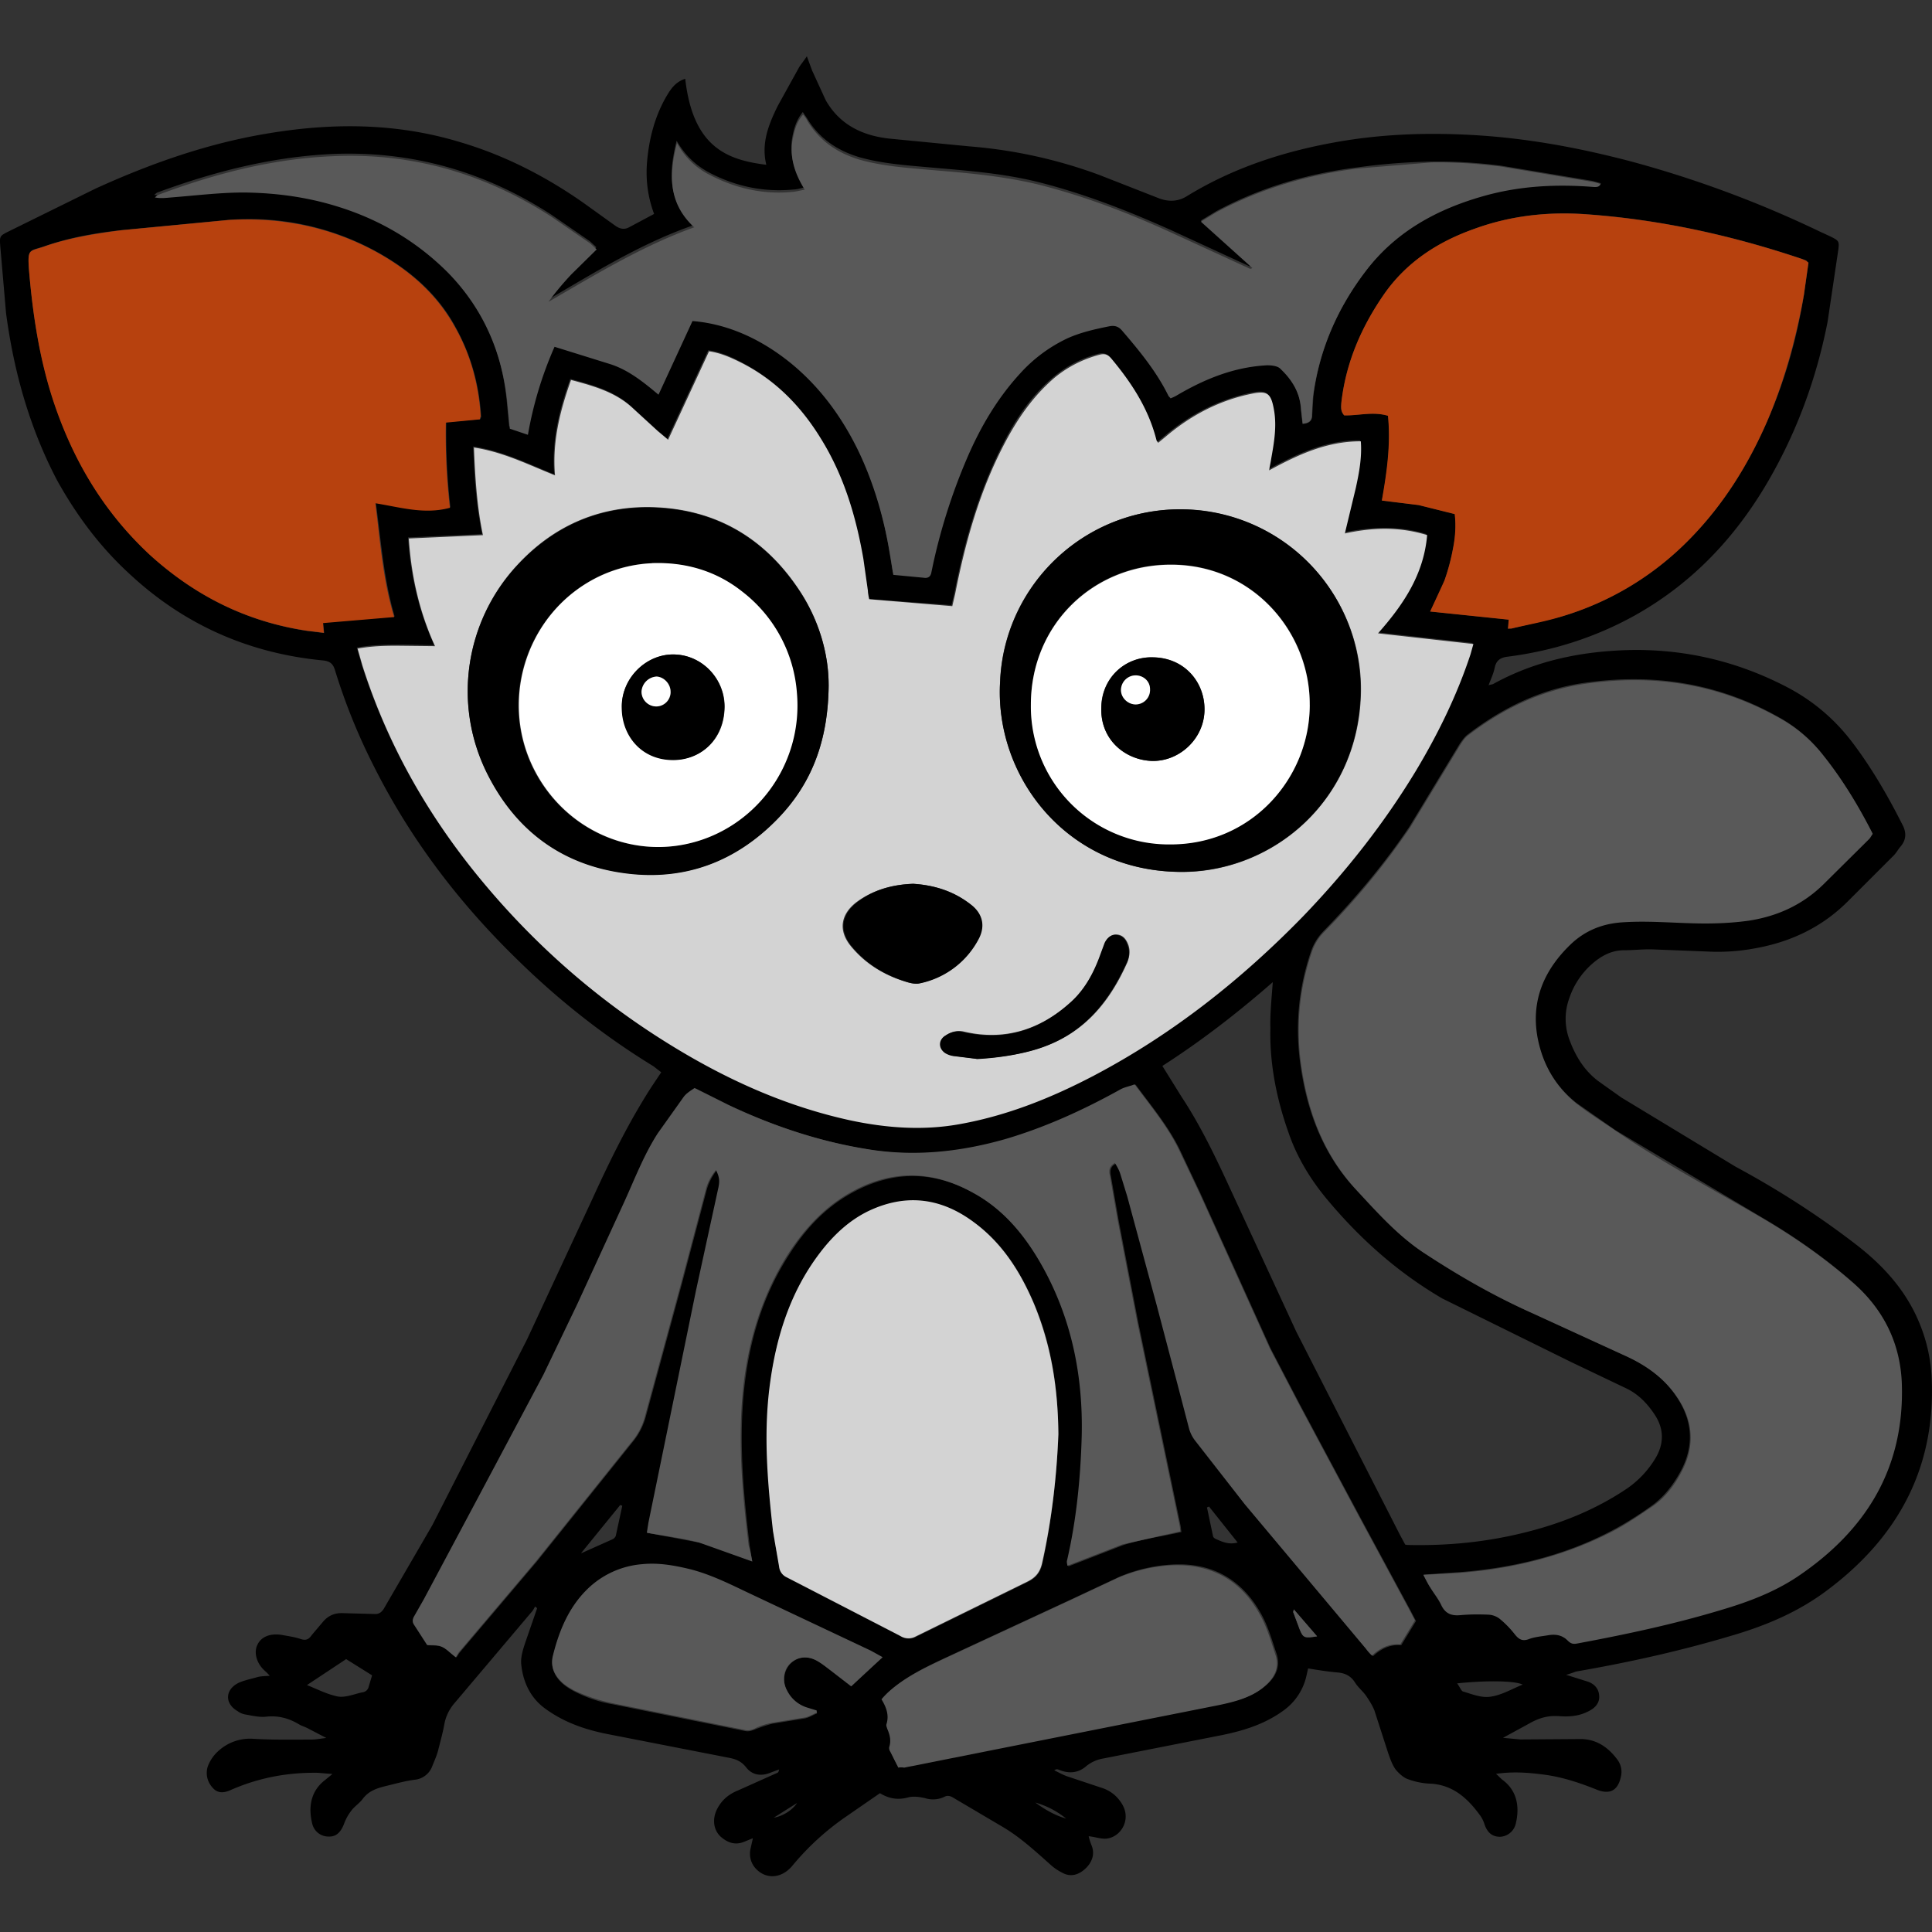 <svg xmlns="http://www.w3.org/2000/svg" width="64" height="64"><rect width="100%" height="100%" fill="#333333" stroke="none"/><path d="M51.878 55.48l.732.23c.217.08.366.244.366.502 0 .244-.176.393-.38.488-.298.15-.624.176-.95.15-.353-.027-.65.054-.963.23l-.895.488.583.054 2.02-.014c.515.014.895.285 1.194.692a.67.67 0 0 1 .109.556c-.095.448-.353.6-.787.434-.57-.23-1.14-.42-1.75-.502-.515-.068-1.03-.11-1.6-.027.095.08.15.15.217.2.53.393.556.977.434 1.465a.56.56 0 0 1-.515.42c-.258 0-.42-.136-.515-.407a1.01 1.01 0 0 0-.176-.339c-.42-.57-.922-1-1.682-1.017-.23-.014-.475-.068-.692-.15-.15-.054-.298-.2-.393-.312-.11-.15-.176-.34-.244-.53l-.46-1.424c-.068-.176-.176-.34-.285-.502-.11-.15-.258-.27-.353-.42-.136-.217-.312-.312-.556-.34-.326-.027-.665-.08-1.004-.136l-.068.298a1.93 1.93 0 0 1-.732 1.085c-.624.46-1.33.678-2.062.827l-3.92.773a1.21 1.21 0 0 0-.556.244c-.27.244-.597.27-.936.122-.04-.014-.08-.014-.136.027.15.068.285.15.434.2l1.14.38c.298.095.53.285.692.57.285.515-.08 1.072-.543 1.112-.176.014-.353-.054-.583-.08a1.92 1.92 0 0 0 .095.298c.122.298.014.57-.2.773s-.488.298-.773.136a1.71 1.71 0 0 1-.38-.258c-.502-.448-1.004-.91-1.573-1.248l-1.655-.977c-.11-.068-.2-.08-.298-.027a.86.86 0 0 1-.637.041c-.176-.04-.38-.068-.543-.027-.34.095-.637.054-.95-.136l-1.1.76a8.74 8.74 0 0 0-1.777 1.614c-.298.38-.72.475-1.058.27-.285-.176-.42-.475-.353-.8l.08-.353-.27.11c-.312.136-.57.04-.8-.163-.23-.217-.27-.543-.15-.84.15-.34.393-.556.732-.692l1.302-.583c.027-.014.04-.04.054-.11l-.326.122c-.298.11-.583.054-.773-.2-.163-.203-.353-.27-.583-.312l-4.028-.787c-.746-.15-1.438-.393-2.062-.855-.488-.366-.72-.895-.773-1.478-.014-.244.068-.488.15-.732l.38-1.1c-.027-.014-.04-.04-.068-.054-.04.068-.08.15-.136.203l-2.523 2.984a1.48 1.48 0 0 0-.339.665c-.054.312-.136.6-.217.922-.054.2-.136.366-.203.543a.69.69 0 0 1-.57.42c-.312.04-.6.122-.922.2s-.597.163-.8.434c-.11.15-.27.244-.38.393a1.61 1.61 0 0 0-.244.448c-.11.27-.258.42-.515.407a.55.55 0 0 1-.529-.407c-.122-.475-.11-1.058.42-1.465l.244-.2-.488-.04c-1-.014-1.94.163-2.848.556-.203.095-.42.15-.6-.027-.203-.2-.27-.46-.2-.72a1.29 1.29 0 0 1 .326-.502 1.56 1.56 0 0 1 1.18-.434c.637.04 1.275.027 1.912.027.15 0 .298-.027.515-.054l-.6-.312c-.095-.054-.203-.08-.298-.136-.34-.203-.678-.298-1.085-.258-.217.027-.448-.027-.678-.068-.095-.014-.2-.054-.27-.11-.434-.244-.434-.705.014-.936.203-.095.434-.136.65-.2.11-.027.23-.027.393-.04-.08-.095-.15-.15-.203-.203-.244-.244-.326-.583-.203-.827.122-.258.407-.38.787-.326.217.04.434.068.637.136.2.068.285 0 .38-.136l.38-.448c.176-.2.393-.285.665-.27l1.004.027c.15.014.244-.04.326-.163l1.614-2.78 3.133-6.144 2.17-4.666c.583-1.275 1.194-2.523 1.953-3.703l.326-.488-.258-.2c-1.64-1.004-3.133-2.184-4.503-3.527-1.926-1.872-3.54-3.988-4.747-6.388a19.94 19.94 0 0 1-1.302-3.215c-.068-.217-.176-.285-.38-.312-2.44-.23-4.584-1.166-6.388-2.835-1-.91-1.777-1.953-2.428-3.12C.987 14.193.458 12.32.2 10.368L.01 8.17c-.027-.353-.027-.353.298-.515l2.862-1.41c1.845-.84 3.744-1.506 5.737-1.83 2.13-.353 4.232-.34 6.307.285 1.478.434 2.835 1.126 4.096 2.007l1.058.76c.15.11.298.15.46.068l.84-.448c-.217-.583-.285-1.166-.23-1.763.068-.746.258-1.478.637-2.13.15-.258.312-.488.624-.583.258 2.265 1.383 2.686 2.686 2.848-.176-.72.08-1.343.38-1.953l.705-1.275c.068-.11.15-.203.258-.366l.176.475.448.977c.46.814 1.22 1.18 2.116 1.275l2.658.258a16.05 16.05 0 0 1 4.3.949l1.94.76c.34.136.665.122.963-.068 1.506-.922 3.16-1.465 4.896-1.777 1.492-.27 2.998-.326 4.503-.244 1.804.095 3.567.42 5.317.882a36.28 36.28 0 0 1 6.239 2.319l.353.163c.27.136.298.15.258.448l-.353 2.374c-.366 1.872-1.017 3.65-1.98 5.303-1.085 1.858-2.51 3.364-4.395 4.422-1.316.732-2.726 1.18-4.205 1.37-.244.027-.393.11-.448.366-.04.2-.122.366-.203.583.08-.027.122-.027.15-.04 1.397-.773 2.916-1.085 4.503-1.126 1.83-.04 3.554.366 5.168 1.194.882.448 1.628 1.072 2.224 1.858.65.855 1.194 1.8 1.668 2.74.136.258.122.502-.068.72-.08.095-.136.2-.217.285l-1.56 1.56c-.868.855-1.912 1.33-3.092 1.533a6.66 6.66 0 0 1-1.56.095l-1.75-.068c-.326-.014-.65.027-.977.027-.434 0-.787.203-1.1.488a2.63 2.63 0 0 0-.719 1.112A1.98 1.98 0 0 0 52 34.47c.203.543.502 1.017.963 1.356l.746.53 3.784 2.292c1.41.76 2.767 1.628 4.042 2.618.868.678 1.587 1.478 2.02 2.496a5.38 5.38 0 0 1 .434 1.885c.136 2.957-1.1 5.25-3.418 7-.977.746-2.075 1.207-3.242 1.546-1.682.502-3.404.882-5.127 1.18-.136.054-.23.08-.326.11zM28.793 19.85l-.068-.312-.15-1.058c-.244-1.41-.65-2.767-1.41-3.988-.665-1.085-1.533-1.953-2.686-2.536-.312-.163-.637-.298-1.017-.353l-1.356 2.93-.34-.285-.814-.746c-.57-.543-1.302-.746-2.062-.95-.366 1.03-.624 2.048-.53 3.16-.882-.353-1.71-.773-2.686-.922.04 1.004.095 1.94.298 2.903l-2.455.11c.08 1.248.353 2.44.868 3.567-.448 0-.868-.027-1.29-.014-.42 0-.827.014-1.275.095l.163.57c.814 2.55 2.102 4.842 3.784 6.917 1.763 2.184 3.825 4.015 6.2 5.507 1.912 1.207 3.933 2.143 6.158 2.63 1.22.27 2.44.353 3.676.122 1.56-.285 3.025-.868 4.408-1.6 2.604-1.37 4.883-3.174 6.93-5.276 1.424-1.465 2.686-3.065 3.744-4.83.732-1.22 1.356-2.496 1.804-3.852l.095-.34-3.16-.353c.855-.963 1.52-1.953 1.628-3.255-.91-.285-1.818-.244-2.726-.054l.366-1.52c.095-.502.203-1.004.163-1.533-1.126 0-2.062.434-3.038.963l.068-.38c.08-.53.2-1.072.095-1.614-.095-.556-.217-.65-.746-.543-1.072.23-2.02.72-2.848 1.424l-.244.2c-.027-.054-.054-.068-.054-.08-.244-1.03-.814-1.885-1.478-2.686-.122-.136-.23-.2-.42-.15-.543.136-1.03.393-1.465.746-.72.597-1.248 1.356-1.668 2.184-.814 1.573-1.302 3.255-1.64 4.99l-.095.407-2.726-.2zM47.158 52.17l.203.393c.122.2.27.38.366.583.136.298.353.34.637.326.312-.027.624-.027.936-.014a.57.57 0 0 1 .353.136 3.79 3.79 0 0 1 .515.529c.122.15.23.23.434.15.217-.068.448-.095.665-.136.23-.04.46 0 .637.176.095.095.2.122.312.11L56.99 53.3c.882-.27 1.75-.583 2.523-1.1 2.28-1.533 3.554-3.594 3.46-6.416-.054-1.316-.597-2.414-1.573-3.282-.922-.814-1.926-1.52-2.984-2.143l-4.896-2.916-1.302-.91a3.56 3.56 0 0 1-1.302-2.157c-.244-1.234.2-2.265 1.072-3.12.488-.475 1.058-.705 1.75-.746.91-.054 1.818.054 2.726.04.488 0 .977-.027 1.45-.095a4.29 4.29 0 0 0 2.496-1.234l1.478-1.465c.054-.054.08-.122.122-.176-.475-.922-1-1.8-1.64-2.59-.393-.502-.868-.91-1.424-1.22-2.007-1.14-4.164-1.478-6.443-1.153-1.45.203-2.726.827-3.88 1.71-.11.08-.203.217-.285.34l-1.655 2.726c-.84 1.248-1.804 2.387-2.848 3.46a1.76 1.76 0 0 0-.407.665c-.393 1.153-.515 2.32-.38 3.527.2 1.655.732 3.16 1.9 4.395.678.732 1.356 1.478 2.184 2.035 1.153.773 2.36 1.465 3.635 2.02l3.106 1.424c.678.312 1.26.732 1.668 1.356.53.787.583 1.614.136 2.455-.244.448-.543.84-.95 1.14-.434.312-.882.597-1.343.84-1.573.827-3.282 1.234-5.046 1.37l-1.18.08zm-4-38.127c.23-.014.312-.122.312-.298l.04-.65c.203-1.546.814-2.916 1.75-4.15 1.004-1.302 2.36-2.048 3.906-2.482 1.194-.34 2.414-.42 3.65-.298.08.014.163.027.217-.095l-.298-.08-3.01-.502c-.76-.095-1.533-.15-2.306-.136a20.67 20.67 0 0 0-2.428.19c-1.655.203-3.228.665-4.693 1.45l-.515.312 1.695 1.492c-.054.027-.08.027-.11.014l-2.59-1.194C37.35 6.977 35.9 6.408 34.38 6.028c-1.194-.298-2.414-.38-3.635-.488-.76-.068-1.52-.122-2.252-.326-.746-.217-1.356-.624-1.763-1.302l-.136-.2c-.203.244-.285.515-.34.787-.122.6.054 1.18.393 1.71-.136.027-.244.068-.353.068-.977.095-1.9-.095-2.767-.543-.475-.244-.84-.597-1.112-1.072-.258 1.017-.312 1.994.57 2.794-1.736.6-3.27 1.56-4.83 2.47l.76-.91c.258-.285.556-.543.84-.827l-.217-.2-1.26-.868c-2.21-1.438-4.625-2.13-7.27-2.02-2.007.095-3.92.583-5.792 1.275-.04.014-.068.054-.11.08.203.027.38.014.556 0l2.4-.163c1.044.014 2.075.15 3.08.46 1.41.434 2.645 1.153 3.676 2.197 1.18 1.194 1.804 2.658 1.967 4.327l.08.84.6.203a12.51 12.51 0 0 1 .882-2.916l1.83.57c.624.2 1.112.597 1.614 1.017l1.126-2.44c1.33.11 2.455.732 3.323 1.45.922.773 1.614 1.723 2.143 2.794.556 1.112.895 2.306 1.085 3.527l.11.637 1.004.095c.136.014.23-.027.258-.176l.054-.258a20.46 20.46 0 0 1 1.139-3.554c.434-1.017 1-1.953 1.736-2.767a5.27 5.27 0 0 1 1.587-1.18c.434-.203.895-.298 1.37-.393.203-.04.326.014.448.163.57.678 1.126 1.356 1.52 2.143.014.027.04.054.068.08.068-.027.136-.054.203-.095.922-.543 1.912-.936 2.998-1 .136 0 .326.014.42.11.393.38.665.827.705 1.383l.054.502zm-18.243 37.68l-.08-.515c-.2-1.655-.353-3.323-.203-4.99s.597-3.242 1.506-4.652c.515-.814 1.153-1.52 2.007-2.007 1.37-.787 2.74-.8 4.1-.04 1 .543 1.695 1.383 2.252 2.333 1.03 1.8 1.424 3.73 1.37 5.778-.04 1.383-.176 2.753-.488 4.096-.014.04 0 .095.014.163l1.818-.705c.624-.2 1.275-.285 1.926-.434-.014-.068-.014-.122-.027-.2l-1.397-6.714-.65-3.377-.258-1.478c-.027-.15-.054-.326.163-.434.068.122.136.23.176.353l.23.746.977 3.608.678 2.577.393 1.506c.04.136.11.285.203.407l1.64 2.102 4.015 4.788c.068.068.122.136.203.23.285-.27.6-.393.936-.366l.488-.8-.2-.38-1.655-3.065-1.994-3.73-.963-1.845-1.085-2.4-1.248-2.753-.665-1.41c-.38-.787-.936-1.45-1.478-2.184-.15.054-.326.08-.46.163-1.22.678-2.496 1.26-3.838 1.655-1.506.434-3.025.583-4.57.326-1.6-.258-3.133-.773-4.598-1.465l-1.112-.556c-.122.095-.258.176-.353.285l-.868 1.22c-.46.72-.76 1.506-1.112 2.28l-1.546 3.364-1.126 2.346-2.265 4.245-1.71 3.187-.34.597c-.054.095-.054.176.027.27.15.203.27.407.42.65.136.014.312 0 .475.054.163.068.285.217.475.353.04-.054.068-.11.11-.163l2.564-3.025 3.174-3.96a2.22 2.22 0 0 0 .434-.855l1.194-4.395.814-3.08a1.82 1.82 0 0 1 .339-.665.73.73 0 0 1 .068.637l-.732 3.364-1.573 7.677c-.027.11-.04.23-.054.34l1.736.326c.53.136 1.085.38 1.71.6zm25.038-30.898c.068 0 .11 0 .15-.014l1.546-.366c1.682-.488 3.133-1.37 4.354-2.618 1.085-1.112 1.9-2.414 2.523-3.838.597-1.356 1-2.78 1.234-4.232l.15-1.058c-.054-.04-.068-.068-.08-.068a.94.94 0 0 0-.176-.068c-2.306-.773-4.652-1.29-7.08-1.465-1.275-.095-2.51.04-3.716.475-1.22.448-2.28 1.112-3.025 2.197s-1.248 2.252-1.397 3.567c-.014.136-.04.285.095.42.46.014.95-.136 1.45.014.095.95-.027 1.872-.203 2.808l1.22.15 1.194.298a3.42 3.42 0 0 1-.054 1.126 7.34 7.34 0 0 1-.285 1.072c-.122.34-.298.665-.475 1.03l2.604.27-.027.298zM10.7 20.622l2.374-.2c-.366-1.248-.448-2.496-.624-3.77.84.136 1.628.38 2.47.15a21.6 21.6 0 0 1-.136-2.821l1.126-.095c.014-.04.04-.08.027-.122-.068-1.044-.34-2.02-.855-2.943-.6-1.1-1.52-1.885-2.604-2.482a8.75 8.75 0 0 0-4.883-1.058l-3.554.34c-.868.095-1.736.244-2.55.53-.515.176-.583.054-.53.787.122 1.465.34 2.903.8 4.3.65 1.98 1.668 3.73 3.228 5.154 1.478 1.356 3.2 2.21 5.195 2.51l.556.068-.04-.353zm24.36 26.883c-.014-1.546-.23-2.97-.8-4.313-.448-1.058-1.044-2.007-1.98-2.686-1.085-.8-2.252-.963-3.486-.38-.665.312-1.18.814-1.614 1.383-1.017 1.33-1.506 2.875-1.682 4.517-.176 1.573-.04 3.147.122 4.707.04.393.136.787.203 1.18.027.15.095.27.258.353l3.757 1.94a.5.5 0 0 0 .515.014l3.703-1.818c.27-.136.407-.312.475-.597.312-1.45.475-2.916.53-4.3zm7.107-14.974c-1.18 1.03-2.374 1.953-3.662 2.78l.624 1.004c.583.882 1.044 1.818 1.492 2.78l2.32 5.018 3.432 6.727.176.326c.054.014.095.014.122.014 1.29.027 2.55-.095 3.81-.407 1.22-.298 2.374-.76 3.418-1.465a3.24 3.24 0 0 0 .949-1.017c.285-.488.27-.977-.04-1.438-.244-.366-.543-.678-.95-.868l-1.818-.868-4.26-2.102c-1.465-.855-2.7-1.953-3.784-3.242-.57-.678-1.03-1.424-1.316-2.265-.393-1.112-.624-2.265-.597-3.445-.014-.475.04-.977.08-1.533zm-12.41 26.015l.23-.027 2.808-.556 7.623-1.506c.515-.11 1.044-.23 1.465-.583.34-.27.556-.624.407-1.085-.15-.448-.285-.922-.515-1.33-.65-1.166-1.668-1.723-3.01-1.628-.583.04-1.153.176-1.695.407l-1.56.732-4.15 1.926c-.637.298-1.275.6-1.818 1.058-.11.095-.203.217-.312.312.163.285.258.543.163.827-.014.04.014.11.027.15.08.2.136.38.068.597-.014.04.014.11.027.15.054.2.136.353.244.556zm-.53-3.635l-.38-.203-4.137-1.953c-.6-.285-1.207-.597-1.858-.746-.515-.122-1.03-.217-1.573-.163-.72.068-1.356.353-1.845.855-.597.597-.91 1.37-1.112 2.17-.095.366.054.678.34.922a1.97 1.97 0 0 0 .353.231 4.38 4.38 0 0 0 1.289.434l4.367.882c.122.027.203 0 .312-.04.2-.08.407-.15.6-.2l1.085-.176c.136-.027.258-.11.393-.163 0-.027 0-.054-.014-.068l-.326-.11c-.285-.11-.502-.285-.65-.556-.163-.312-.11-.678.11-.91.23-.23.556-.285.868-.11.176.095.34.23.502.353l.65.502 1.017-.963zm-17.768.054l-1.29.855c.34.136.678.312 1.03.38.244.04.53-.08.787-.136.122-.014.203-.08.23-.2l.11-.366-.868-.543zm36.81.8c.095.122.136.258.203.27.27.08.57.203.855.176.38-.04.72-.244 1.112-.407-.27-.136-1.275-.136-2.17-.04zm-29.012-4.313l1.03-.46c.04-.014.095-.068.11-.11l.217-1c-.027-.014-.04-.014-.068-.027l-1.29 1.587zM41 51.1l-.95-1.194c-.027.014-.054.027-.068.027l.203.963c.014.04.054.068.08.08.217.095.434.203.732.122zm1.858 2.21c-.014.068-.027.095-.014.11l.203.543c.122.298.163.312.583.244l-.773-.895zm-8.56 6.402c.312.23.637.42 1.017.53-.298-.244-.637-.42-1.017-.53zm-8.667.502c.312-.054.624-.258.773-.488l-.773.488z"/><path d="M28.793 19.85l2.753.23.095-.407c.34-1.736.814-3.418 1.64-4.99.434-.827.95-1.573 1.668-2.184.434-.353.922-.6 1.465-.746.2-.054.298 0 .42.15.665.8 1.22 1.655 1.478 2.686 0 .014.027.04.054.08l.244-.2c.827-.705 1.777-1.207 2.848-1.424.53-.11.65-.014.746.543.095.543 0 1.085-.095 1.614-.014.11-.04.203-.068.38.977-.53 1.912-.963 3.038-.963.04.53-.054 1.03-.163 1.533l-.366 1.52c.91-.2 1.804-.23 2.726.054-.11 1.29-.773 2.292-1.628 3.255l3.16.353-.095.34c-.448 1.356-1.072 2.63-1.804 3.852-1.058 1.75-2.32 3.35-3.744 4.83-2.048 2.102-4.327 3.906-6.93 5.276-1.397.732-2.848 1.316-4.408 1.6-1.234.23-2.47.136-3.676-.122-2.224-.488-4.245-1.424-6.158-2.63-2.374-1.492-4.435-3.337-6.2-5.507-1.682-2.075-2.97-4.367-3.784-6.917l-.163-.57c.434-.08.855-.095 1.275-.095l1.29.014c-.515-1.126-.787-2.32-.868-3.567l2.455-.11c-.2-.963-.258-1.912-.298-2.903.977.15 1.804.57 2.686.922-.095-1.112.163-2.13.53-3.16.76.203 1.492.407 2.062.95l.814.746.34.285 1.356-2.93c.38.054.705.2 1.017.353 1.153.57 2.02 1.45 2.686 2.536.76 1.22 1.166 2.577 1.41 3.988l.15 1.058c0 .054.014.15.04.27zm-1.343 2.835c0-.963-.285-2.075-.936-3.08-1.18-1.818-2.862-2.78-5.018-2.808-1.736-.014-3.215.665-4.38 1.94-1.71 1.858-2.143 4.625-.936 6.958.963 1.858 2.496 2.97 4.584 3.228 1.967.244 3.635-.407 5.005-1.818 1.126-1.153 1.668-2.577 1.682-4.422zm5.683-.163c-.217 3.133 2.13 6.24 5.82 6.36 3.092.11 6.036-2.28 6.13-5.9.08-3.16-2.374-5.914-5.67-6.1-3.39-.176-6.13 2.455-6.28 5.63zm-2.903 6.755c-.678.027-1.302.203-1.845.597-.543.407-.624.95-.203 1.465.488.597 1.126.977 1.858 1.194.136.04.285.068.407.04a2.85 2.85 0 0 0 1.967-1.506c.217-.42.11-.8-.27-1.1-.543-.448-1.207-.65-1.912-.692zm2.116 5.792c.8-.027 1.655-.176 2.292-.42 1.33-.488 2.143-1.506 2.7-2.753.08-.2.11-.393.04-.597-.068-.176-.163-.312-.353-.34-.203-.027-.326.095-.407.258-.054.11-.095.244-.136.366-.217.6-.515 1.18-1.004 1.614-1.017.91-2.197 1.29-3.54.977-.217-.054-.407 0-.583.11-.244.136-.258.42-.027.583.08.054.176.095.27.11l.746.095z" fill="#d3d3d3"/><path d="M47.158 52.17l1.207-.068c1.763-.136 3.472-.556 5.046-1.37.475-.244.9-.543 1.343-.84.407-.285.72-.692.95-1.14.448-.84.393-1.668-.136-2.455-.42-.624-1-1.044-1.668-1.356l-3.106-1.424c-1.275-.57-2.47-1.26-3.635-2.02-.84-.556-1.506-1.302-2.184-2.035-1.166-1.234-1.695-2.74-1.9-4.395-.136-1.207-.014-2.374.38-3.527a1.69 1.69 0 0 1 .407-.665c1.058-1.072 2.007-2.224 2.848-3.46l1.655-2.726c.08-.122.163-.258.285-.34 1.153-.882 2.428-1.492 3.88-1.7 2.28-.326 4.422.014 6.443 1.153a4.77 4.77 0 0 1 1.424 1.22c.637.8 1.166 1.668 1.64 2.6-.04.054-.08.136-.122.176l-1.478 1.465c-.692.692-1.533 1.085-2.496 1.234-.475.068-.977.095-1.45.095-.9 0-1.818-.1-2.726-.04-.692.04-1.275.285-1.75.746-.882.855-1.316 1.885-1.072 3.12.176.868.6 1.6 1.302 2.157.42.326.868.6 1.302.9 1.573 1.072 3.255 1.953 4.896 2.916 1.058.624 2.062 1.33 2.984 2.143.977.868 1.52 1.967 1.573 3.282.1 2.808-1.18 4.883-3.46 6.416-.773.515-1.64.84-2.523 1.1-1.573.475-3.174.814-4.774 1.112-.136.027-.217 0-.312-.1-.176-.176-.393-.217-.637-.176-.23.04-.46.054-.665.136-.203.068-.312 0-.434-.15a3.17 3.17 0 0 0-.515-.529.68.68 0 0 0-.353-.136c-.312-.014-.624-.014-.936.014-.285.027-.502-.027-.637-.326-.095-.203-.244-.38-.366-.583-.095-.136-.15-.258-.23-.407zm-4.002-38.126l-.054-.46c-.027-.57-.312-1.017-.705-1.383-.095-.08-.27-.1-.42-.1-1.085.054-2.062.448-2.998 1a1.37 1.37 0 0 1-.203.095c-.027-.04-.054-.054-.068-.08-.393-.8-.95-1.478-1.52-2.143-.122-.15-.244-.203-.448-.163-.475.095-.936.2-1.37.393a4.96 4.96 0 0 0-1.587 1.18c-.746.814-1.302 1.763-1.736 2.767a19.41 19.41 0 0 0-1.14 3.554l-.054.258c-.027.15-.122.2-.258.176l-1.004-.095-.1-.637c-.203-1.22-.543-2.414-1.085-3.527-.53-1.072-1.22-2.02-2.143-2.794-.868-.72-1.994-1.343-3.323-1.45l-1.126 2.44c-.502-.42-1.004-.827-1.614-1.017l-1.83-.57a12.51 12.51 0 0 0-.882 2.916l-.6-.203-.08-.84c-.163-1.668-.8-3.133-1.967-4.327C13.81 8 12.576 7.27 11.165 6.837c-1.004-.312-2.035-.448-3.08-.46-.8 0-1.6.1-2.4.163-.176.014-.366.04-.556 0 .04-.027.068-.068.1-.08 1.87-.702 3.784-1.2 5.79-1.285 2.645-.122 5.06.583 7.27 2.02l1.26.868.217.2-.84.827a10.17 10.17 0 0 0-.76.91c1.56-.9 3.092-1.845 4.83-2.47-.882-.814-.827-1.777-.57-2.794.258.475.637.84 1.112 1.072.868.448 1.8.65 2.767.543.1-.014.203-.04.353-.068-.34-.543-.515-1.1-.393-1.7.054-.27.122-.543.34-.787.054.068.1.122.136.2.407.678 1.017 1.085 1.763 1.302.732.203 1.492.258 2.252.326 1.22.1 2.44.2 3.635.488 1.52.38 2.97.936 4.395 1.587l2.6 1.194c.027.014.054.014.1-.014L39.78 7.343l.515-.312c1.478-.787 3.052-1.248 4.693-1.45l2.428-.2c.773-.014 1.546.04 2.306.136l3 .502a1.41 1.41 0 0 1 .298.081c-.054.1-.122.095-.217.095-1.234-.1-2.455-.04-3.65.298-1.546.434-2.916 1.18-3.906 2.482-.936 1.22-1.546 2.604-1.75 4.15-.027.217-.027.434-.04.65 0 .136-.08.244-.312.258zm-18.243 37.68l-1.75-.624c-.556-.15-1.14-.217-1.736-.326l.054-.34 1.573-7.677.732-3.364c.068-.285.04-.407-.068-.637-.163.203-.285.42-.34.665l-.814 3.08-1.194 4.395a2.13 2.13 0 0 1-.434.855l-3.174 3.96-2.564 3.025-.1.163c-.2-.15-.312-.285-.475-.353-.15-.068-.34-.04-.475-.054l-.42-.65c-.068-.095-.068-.176-.027-.27l.34-.597 1.7-3.187 2.26-4.25 1.126-2.346 1.546-3.364c.353-.773.65-1.56 1.112-2.28l.868-1.22c.095-.122.23-.2.353-.285l1.112.556c1.465.692 2.998 1.207 4.598 1.465 1.546.258 3.065.1 4.57-.326 1.343-.393 2.618-.977 3.838-1.655.15-.08.312-.1.46-.163.543.732 1.1 1.397 1.478 2.184l.665 1.4 1.248 2.753 1.085 2.4.963 1.845 1.994 3.73 1.655 3.065.2.38-.488.8c-.326-.04-.65.095-.936.366a1.55 1.55 0 0 1-.203-.23l-4.015-4.788-1.64-2.102a1.15 1.15 0 0 1-.203-.407l-.393-1.506-.678-2.577-.977-3.608-.23-.746c-.04-.122-.1-.23-.176-.353-.217.122-.2.285-.163.434l.258 1.478.65 3.377 1.397 6.714c.014.068.014.122.027.2l-1.926.434-1.818.705c0-.054-.027-.1-.014-.163.312-1.343.448-2.726.488-4.096.054-2.035-.34-3.988-1.37-5.778-.556-.963-1.26-1.8-2.252-2.333-1.383-.76-2.753-.746-4.1.04-.84.488-1.478 1.194-2.007 2.007-.9 1.424-1.356 2.998-1.506 4.652-.15 1.668 0 3.337.203 5 .054.163.08.326.122.53z" fill="#595959"/><path d="M49.952 20.826c.014-.095.014-.2.027-.298l-2.604-.27.475-1.03a6.91 6.91 0 0 0 .285-1.072c.068-.353.1-.732.054-1.126l-1.194-.298-1.22-.15c.163-.936.298-1.858.203-2.808-.502-.15-.977 0-1.45-.014-.122-.136-.1-.285-.095-.42.15-1.316.65-2.482 1.397-3.567S47.634 8 48.855 7.576c1.194-.434 2.44-.57 3.716-.475 2.428.176 4.774.692 7.08 1.465l.176.068c.014.014.027.027.08.068l-.15 1.058c-.258 1.45-.65 2.875-1.234 4.232-.624 1.424-1.438 2.726-2.523 3.838a9.84 9.84 0 0 1-4.354 2.618c-.502.15-1.03.244-1.546.366-.04.014-.08 0-.15.014zM10.7 20.622l.027.34-.556-.068c-1.994-.298-3.703-1.153-5.195-2.5C3.43 16.96 2.4 15.224 1.748 13.23 1.3 11.847 1.083 10.4.96 8.944c-.054-.732.014-.6.53-.787.827-.285 1.682-.42 2.536-.53l3.554-.34c1.723-.1 3.364.23 4.883 1.058 1.085.597 1.994 1.383 2.604 2.482.515.9.787 1.9.855 2.943 0 .04-.027.08-.027.122L14.768 14a21.6 21.6 0 0 0 .136 2.821c-.84.23-1.628-.014-2.47-.15.163 1.275.244 2.523.624 3.77l-2.36.2z" fill="#b7410e"/><path d="M35.06 47.505c-.054 1.383-.217 2.848-.543 4.286-.068.285-.203.46-.475.597l-3.703 1.818a.5.5 0 0 1-.515-.014l-3.757-1.94a.43.43 0 0 1-.258-.353l-.203-1.18c-.176-1.56-.312-3.133-.122-4.707.2-1.64.665-3.187 1.682-4.517.434-.57.963-1.072 1.614-1.383 1.234-.583 2.4-.434 3.486.38.936.692 1.533 1.64 1.98 2.686.57 1.37.8 2.78.814 4.327z" fill="#d3d3d3"/><path d="M29.756 58.546l-.27-.53c-.027-.04-.04-.1-.027-.15.068-.217.014-.407-.068-.597-.014-.054-.04-.1-.027-.15.095-.298 0-.556-.163-.827a2.26 2.26 0 0 1 .312-.312c.543-.46 1.18-.76 1.818-1.058l4.15-1.926 1.56-.732a5.28 5.28 0 0 1 1.695-.407c1.343-.08 2.36.46 3 1.628.23.407.366.882.515 1.33s-.054.8-.407 1.085c-.42.34-.95.475-1.465.583l-10.43 2.073c-.054-.014-.136-.014-.203 0zm-.53-3.636l-1.03.95-.65-.502c-.163-.122-.326-.258-.502-.353-.312-.163-.637-.122-.868.1s-.27.597-.1.9a1.1 1.1 0 0 0 .651.556l.326.1c0 .027 0 .054.014.068-.136.054-.258.136-.393.163l-1.085.176c-.203.04-.42.1-.6.2-.1.04-.2.068-.312.04l-4.367-.882c-.448-.095-.882-.23-1.3-.434-.122-.068-.244-.136-.353-.23-.285-.244-.434-.556-.34-.922.203-.814.515-1.573 1.112-2.17a2.93 2.93 0 0 1 1.845-.855c.543-.054 1.058.04 1.573.163.65.163 1.26.46 1.858.746l4.137 1.953.393.217zm13.632-1.6l.773.895c-.434.068-.46.054-.583-.244l-.203-.543c-.014-.014 0-.04.014-.1z" fill="#595959"/><path d="M27.45 22.684c-.014 1.845-.556 3.27-1.682 4.435-1.356 1.4-3.038 2.062-5.005 1.818-2.1-.258-3.635-1.383-4.584-3.228-1.207-2.333-.773-5.1.936-6.958 1.18-1.275 2.645-1.953 4.38-1.94 2.17.027 3.838 1 5.018 2.808.65 1 .936 2.102.936 3.065zm-5.86-4.028a4.51 4.51 0 0 0-1.695.407 4.75 4.75 0 0 0-2.252 6.361c.95 1.94 3.038 2.97 5.073 2.536 2.238-.475 3.88-2.6 3.662-5.018-.122-1.37-.72-2.482-1.8-3.337-.868-.692-1.885-.977-2.998-.95zm11.543 3.864a5.97 5.97 0 0 1 6.266-5.642 5.96 5.96 0 0 1 5.67 6.1c-.095 3.635-3.025 6-6.13 5.9-3.676-.1-6.022-3.215-5.805-6.348zm10.254.827c.027-2.414-1.885-4.652-4.612-4.652-2.536 0-4.625 1.953-4.625 4.64 0 2.618 2.048 4.625 4.598 4.625 2.726.027 4.64-2.197 4.64-4.612zm-13.157 5.93c.705.04 1.37.244 1.94.692.366.285.475.678.27 1.1a2.85 2.85 0 0 1-1.967 1.506c-.122.027-.285 0-.407-.04-.732-.217-1.37-.597-1.858-1.194-.42-.515-.34-1.058.203-1.465.515-.393 1.14-.57 1.818-.597zm2.116 5.8l-.773-.095a.72.72 0 0 1-.27-.1c-.23-.163-.217-.448.027-.583a.73.73 0 0 1 .583-.11c1.356.312 2.523-.054 3.54-.977.488-.434.787-1.004 1.004-1.614l.136-.366c.08-.163.217-.285.407-.258s.298.15.353.34c.08.203.054.42-.04.597-.57 1.248-1.37 2.252-2.7 2.753-.6.23-1.465.38-2.265.42z"/><path d="M21.6 18.655c1.112-.04 2.13.258 2.998.95a4.67 4.67 0 0 1 1.8 3.337c.217 2.428-1.424 4.544-3.662 5.018-2.035.434-4.123-.597-5.073-2.536-1.153-2.36-.136-5.263 2.252-6.36a4.57 4.57 0 0 1 1.695-.407zm.705 3.025c-.936 0-1.736.814-1.7 1.763.014.9.65 1.723 1.7 1.723.95 0 1.695-.692 1.7-1.763 0-.936-.773-1.723-1.7-1.723zm21.082 1.668c0 2.414-1.912 4.64-4.64 4.625a4.57 4.57 0 0 1-4.598-4.625c0-2.686 2.1-4.64 4.625-4.64 2.726-.014 4.625 2.238 4.612 4.64zm-5.236 1.858c.922.027 1.736-.746 1.75-1.695.014-.9-.65-1.723-1.695-1.736a1.65 1.65 0 0 0-1.723 1.668c-.04 1.058.787 1.736 1.668 1.763z" fill="#fff"/><path d="M22.296 21.68c.936 0 1.7.773 1.7 1.736-.014 1.058-.76 1.763-1.7 1.763-1.058 0-1.695-.814-1.7-1.723-.027-.95.773-1.777 1.7-1.777zm-.08 1.234c0-.258-.217-.488-.46-.502-.244 0-.488.23-.502.502a.5.5 0 0 0 .502.488.47.47 0 0 0 .461-.488zm15.934 2.293c-.882-.04-1.7-.705-1.668-1.763s.84-1.695 1.723-1.668c1.044.027 1.7.827 1.695 1.736 0 .95-.827 1.723-1.75 1.695zm-.054-2.346a.47.47 0 0 0-.461-.488.49.49 0 0 0-.502.488c0 .244.23.475.488.475a.47.47 0 0 0 .475-.475z"/><path d="M22.214 22.914a.48.48 0 0 1-.461.488.49.49 0 0 1-.502-.488.53.53 0 0 1 .502-.502c.244.014.46.244.46.502zm15.883-.054a.48.48 0 0 1-.475.475c-.258 0-.488-.217-.488-.475a.49.49 0 0 1 .502-.488c.27.014.475.217.46.488z" fill="#fff"/></svg>